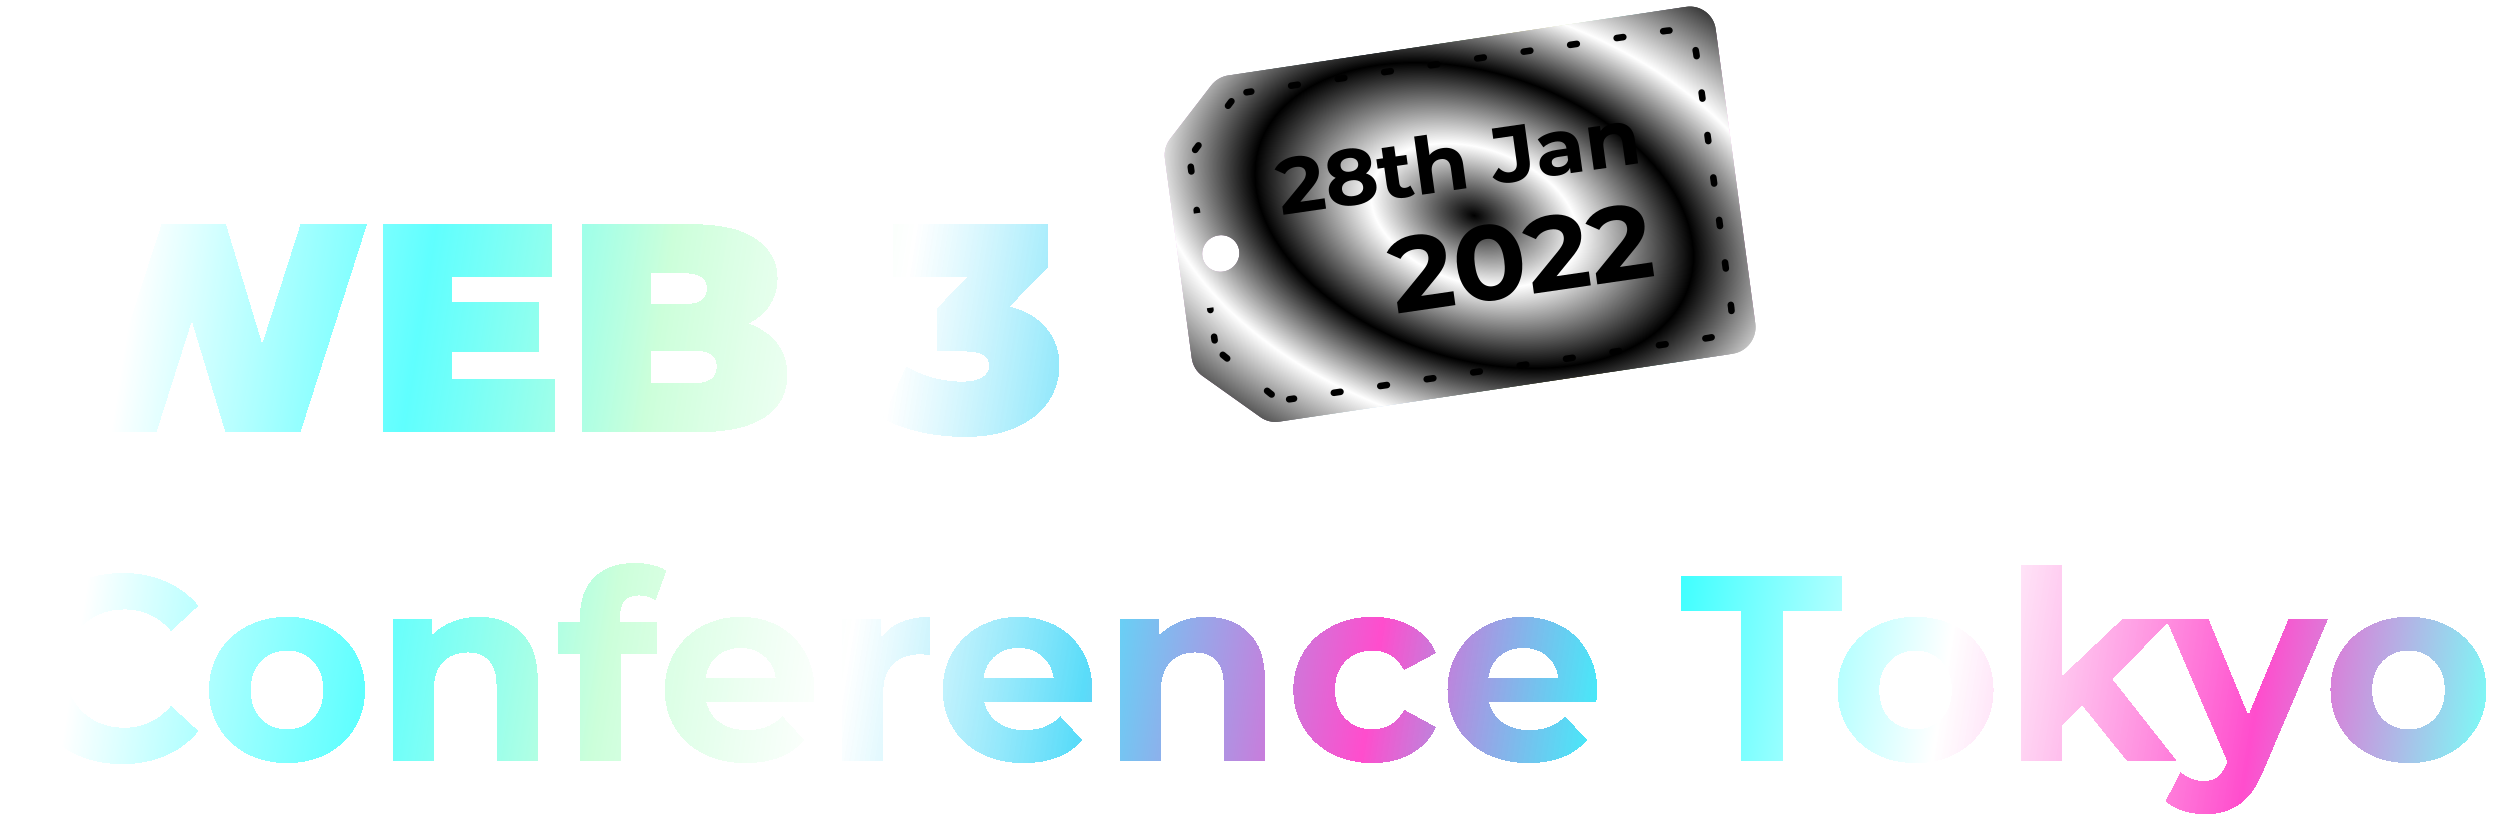<svg width="844" height="280" viewBox="0 0 844 280" fill="none" xmlns="http://www.w3.org/2000/svg">
<g filter="url(#filter0_d_219_2635)">
<path d="M123.915 71.263L101.456 141.448H76.089L64.76 103.949L52.828 141.448H27.462L5.003 71.263H29.367L41.599 111.168L54.533 71.263H76.29L88.522 111.669L101.456 71.263H123.915ZM187.522 123.601V141.448H129.169V71.263H186.219V89.11H152.43V97.332H182.108V114.376H152.43V123.601H187.522ZM252.779 104.751C256.923 106.289 260.131 108.528 262.404 111.469C264.677 114.41 265.813 117.953 265.813 122.097C265.813 128.246 263.273 133.025 258.193 136.434C253.113 139.776 245.76 141.448 236.135 141.448H196.631V71.263H234.13C243.488 71.263 250.54 72.934 255.285 76.276C260.098 79.619 262.504 84.064 262.504 89.612C262.504 92.887 261.669 95.828 259.998 98.435C258.393 101.041 255.987 103.147 252.779 104.751ZM219.892 87.807V98.234H230.921C236.068 98.234 238.642 96.496 238.642 93.02C238.642 89.545 236.068 87.807 230.921 87.807H219.892ZM234.13 124.904C239.343 124.904 241.95 123.066 241.95 119.39C241.95 115.713 239.343 113.875 234.13 113.875H219.892V124.904H234.13ZM340.834 99.036C346.248 100.373 350.393 102.813 353.267 106.355C356.208 109.831 357.678 114.042 357.678 118.989C357.678 123.2 356.509 127.143 354.169 130.82C351.896 134.429 348.354 137.37 343.541 139.643C338.729 141.915 332.746 143.052 325.594 143.052C320.648 143.052 315.701 142.517 310.755 141.448C305.876 140.378 301.598 138.807 297.921 136.735L305.943 119.289C308.817 120.96 311.891 122.23 315.167 123.099C318.509 123.968 321.717 124.403 324.792 124.403C327.533 124.403 329.738 123.935 331.409 122.999C333.08 122.063 333.916 120.726 333.916 118.989C333.916 115.78 331.142 114.176 325.594 114.176H316.27V99.638L326.597 89.11H301.531V71.263H353.868V85.802L340.834 99.036ZM41.253 253.517C34.896 253.517 29.133 252.15 23.963 249.417C18.854 246.625 14.814 242.793 11.843 237.92C8.931 232.989 7.476 227.434 7.476 221.255C7.476 215.075 8.931 209.55 11.843 204.678C14.814 199.746 18.854 195.914 23.963 193.181C29.133 190.388 34.926 188.992 41.343 188.992C46.749 188.992 51.621 189.943 55.959 191.844C60.355 193.745 64.039 196.478 67.01 200.043L57.741 208.599C53.523 203.727 48.294 201.291 42.055 201.291C38.194 201.291 34.747 202.153 31.717 203.876C28.687 205.539 26.31 207.886 24.587 210.916C22.924 213.946 22.092 217.393 22.092 221.255C22.092 225.117 22.924 228.563 24.587 231.593C26.31 234.623 28.687 237 31.717 238.723C34.747 240.386 38.194 241.218 42.055 241.218C48.294 241.218 53.523 238.752 57.741 233.821L67.01 242.377C64.039 246.001 60.355 248.764 55.959 250.665C51.562 252.566 46.66 253.517 41.253 253.517ZM96.941 253.16C91.891 253.16 87.346 252.121 83.305 250.041C79.325 247.902 76.205 244.961 73.948 241.218C71.69 237.475 70.561 233.227 70.561 228.473C70.561 223.72 71.69 219.472 73.948 215.729C76.205 211.986 79.325 209.074 83.305 206.995C87.346 204.856 91.891 203.786 96.941 203.786C101.991 203.786 106.507 204.856 110.488 206.995C114.469 209.074 117.588 211.986 119.846 215.729C122.104 219.472 123.232 223.72 123.232 228.473C123.232 233.227 122.104 237.475 119.846 241.218C117.588 244.961 114.469 247.902 110.488 250.041C106.507 252.121 101.991 253.16 96.941 253.16ZM96.941 241.753C100.506 241.753 103.417 240.564 105.675 238.188C107.992 235.752 109.151 232.514 109.151 228.473C109.151 224.433 107.992 221.225 105.675 218.848C103.417 216.412 100.506 215.194 96.941 215.194C93.376 215.194 90.435 216.412 88.118 218.848C85.801 221.225 84.642 224.433 84.642 228.473C84.642 232.514 85.801 235.752 88.118 238.188C90.435 240.564 93.376 241.753 96.941 241.753ZM161.669 203.786C167.61 203.786 172.393 205.569 176.017 209.134C179.701 212.699 181.543 217.987 181.543 224.998V252.448H167.64V227.137C167.64 223.334 166.808 220.512 165.144 218.67C163.481 216.769 161.075 215.818 157.926 215.818C154.42 215.818 151.628 216.917 149.548 219.116C147.468 221.255 146.429 224.463 146.429 228.741V252.448H132.526V204.499H145.805V210.114C147.647 208.094 149.934 206.549 152.667 205.48C155.4 204.351 158.401 203.786 161.669 203.786ZM209.386 205.569H221.685V216.264H209.742V252.448H195.839V216.264H188.442V205.569H195.839V203.43C195.839 197.964 197.443 193.626 200.652 190.418C203.919 187.21 208.494 185.605 214.376 185.605C216.456 185.605 218.417 185.843 220.259 186.318C222.16 186.734 223.734 187.358 224.982 188.19L221.328 198.261C219.724 197.132 217.852 196.568 215.713 196.568C211.495 196.568 209.386 198.885 209.386 203.519V205.569ZM274.97 228.652C274.97 228.83 274.88 230.078 274.702 232.395H238.429C239.083 235.366 240.628 237.713 243.064 239.436C245.5 241.159 248.53 242.02 252.154 242.02C254.65 242.02 256.848 241.664 258.749 240.951C260.71 240.178 262.522 238.99 264.186 237.386L271.583 245.407C267.067 250.576 260.472 253.16 251.798 253.16C246.391 253.16 241.608 252.121 237.449 250.041C233.29 247.902 230.081 244.961 227.824 241.218C225.566 237.475 224.437 233.227 224.437 228.473C224.437 223.78 225.536 219.561 227.734 215.818C229.992 212.015 233.052 209.074 236.914 206.995C240.836 204.856 245.203 203.786 250.015 203.786C254.709 203.786 258.957 204.797 262.76 206.817C266.562 208.837 269.533 211.748 271.672 215.551C273.87 219.294 274.97 223.661 274.97 228.652ZM250.104 214.303C246.955 214.303 244.311 215.194 242.172 216.977C240.033 218.759 238.726 221.195 238.251 224.285H261.869C261.393 221.255 260.086 218.848 257.947 217.066C255.808 215.224 253.194 214.303 250.104 214.303ZM297.505 210.827C299.169 208.51 301.397 206.757 304.189 205.569C307.041 204.381 310.309 203.786 313.993 203.786V216.62C312.448 216.501 311.408 216.442 310.874 216.442C306.893 216.442 303.773 217.571 301.516 219.829C299.258 222.027 298.129 225.354 298.129 229.81V252.448H284.226V204.499H297.505V210.827ZM368.792 228.652C368.792 228.83 368.703 230.078 368.525 232.395H332.252C332.905 235.366 334.45 237.713 336.886 239.436C339.322 241.159 342.352 242.02 345.977 242.02C348.472 242.02 350.671 241.664 352.572 240.951C354.533 240.178 356.345 238.99 358.008 237.386L365.406 245.407C360.89 250.576 354.295 253.16 345.62 253.16C340.213 253.16 335.431 252.121 331.271 250.041C327.112 247.902 323.904 244.961 321.646 241.218C319.388 237.475 318.26 233.227 318.26 228.473C318.26 223.78 319.359 219.561 321.557 215.818C323.815 212.015 326.875 209.074 330.737 206.995C334.658 204.856 339.025 203.786 343.838 203.786C348.532 203.786 352.78 204.797 356.582 206.817C360.385 208.837 363.356 211.748 365.495 215.551C367.693 219.294 368.792 223.661 368.792 228.652ZM343.927 214.303C340.778 214.303 338.134 215.194 335.995 216.977C333.856 218.759 332.549 221.195 332.074 224.285H355.691C355.216 221.255 353.909 218.848 351.77 217.066C349.631 215.224 347.017 214.303 343.927 214.303ZM407.192 203.786C413.133 203.786 417.916 205.569 421.54 209.134C425.224 212.699 427.066 217.987 427.066 224.998V252.448H413.163V227.137C413.163 223.334 412.331 220.512 410.667 218.67C409.004 216.769 406.597 215.818 403.448 215.818C399.943 215.818 397.15 216.917 395.071 219.116C392.991 221.255 391.952 224.463 391.952 228.741V252.448H378.048V204.499H391.328V210.114C393.17 208.094 395.457 206.549 398.19 205.48C400.923 204.351 403.924 203.786 407.192 203.786ZM463.363 253.16C458.253 253.16 453.648 252.121 449.549 250.041C445.508 247.902 442.33 244.961 440.012 241.218C437.755 237.475 436.626 233.227 436.626 228.473C436.626 223.72 437.755 219.472 440.012 215.729C442.33 211.986 445.508 209.074 449.549 206.995C453.648 204.856 458.253 203.786 463.363 203.786C468.413 203.786 472.81 204.856 476.553 206.995C480.355 209.074 483.118 212.075 484.841 215.996L474.057 221.789C471.562 217.393 467.967 215.194 463.274 215.194C459.649 215.194 456.649 216.382 454.272 218.759C451.896 221.136 450.707 224.374 450.707 228.473C450.707 232.573 451.896 235.811 454.272 238.188C456.649 240.564 459.649 241.753 463.274 241.753C468.027 241.753 471.621 239.554 474.057 235.158L484.841 241.04C483.118 244.842 480.355 247.813 476.553 249.952C472.81 252.091 468.413 253.16 463.363 253.16ZM539.205 228.652C539.205 228.83 539.116 230.078 538.937 232.395H502.664C503.318 235.366 504.863 237.713 507.299 239.436C509.735 241.159 512.765 242.02 516.389 242.02C518.885 242.02 521.083 241.664 522.984 240.951C524.945 240.178 526.757 238.99 528.421 237.386L535.818 245.407C531.303 250.576 524.707 253.16 516.033 253.16C510.626 253.16 505.843 252.121 501.684 250.041C497.525 247.902 494.317 244.961 492.059 241.218C489.801 237.475 488.672 233.227 488.672 228.473C488.672 223.78 489.771 219.561 491.97 215.818C494.227 212.015 497.287 209.074 501.149 206.995C505.071 204.856 509.438 203.786 514.25 203.786C518.944 203.786 523.192 204.797 526.995 206.817C530.798 208.837 533.768 211.748 535.907 215.551C538.106 219.294 539.205 223.661 539.205 228.652ZM514.339 214.303C511.19 214.303 508.547 215.194 506.408 216.977C504.269 218.759 502.961 221.195 502.486 224.285H526.104C525.628 221.255 524.321 218.848 522.182 217.066C520.043 215.224 517.429 214.303 514.339 214.303ZM587.604 201.826H567.64V190.062H622.005V201.826H602.042V252.448H587.604V201.826ZM646.735 253.16C641.685 253.16 637.139 252.121 633.099 250.041C629.118 247.902 625.999 244.961 623.741 241.218C621.483 237.475 620.355 233.227 620.355 228.473C620.355 223.72 621.483 219.472 623.741 215.729C625.999 211.986 629.118 209.074 633.099 206.995C637.139 204.856 641.685 203.786 646.735 203.786C651.785 203.786 656.301 204.856 660.282 206.995C664.262 209.074 667.382 211.986 669.639 215.729C671.897 219.472 673.026 223.72 673.026 228.473C673.026 233.227 671.897 237.475 669.639 241.218C667.382 244.961 664.262 247.902 660.282 250.041C656.301 252.121 651.785 253.16 646.735 253.16ZM646.735 241.753C650.3 241.753 653.211 240.564 655.469 238.188C657.786 235.752 658.945 232.514 658.945 228.473C658.945 224.433 657.786 221.225 655.469 218.848C653.211 216.412 650.3 215.194 646.735 215.194C643.17 215.194 640.229 216.412 637.912 218.848C635.595 221.225 634.436 224.433 634.436 228.473C634.436 232.514 635.595 235.752 637.912 238.188C640.229 240.564 643.17 241.753 646.735 241.753ZM702.907 233.643L696.222 240.238V252.448H682.319V186.318H696.222V223.75L716.542 204.499H733.119L713.156 224.819L734.902 252.448H718.058L702.907 233.643ZM785.961 204.499L764.304 255.389C762.106 260.914 759.372 264.806 756.105 267.064C752.896 269.321 749.004 270.45 744.43 270.45C741.934 270.45 739.468 270.064 737.032 269.292C734.596 268.519 732.606 267.45 731.061 266.083L736.141 256.191C737.211 257.141 738.429 257.884 739.795 258.419C741.221 258.953 742.617 259.221 743.984 259.221C745.885 259.221 747.43 258.746 748.618 257.795C749.807 256.904 750.876 255.389 751.827 253.25L752.005 252.804L731.239 204.499H745.588L759.046 237.029L772.592 204.499H785.961ZM813.144 253.16C808.094 253.16 803.548 252.121 799.508 250.041C795.527 247.902 792.408 244.961 790.15 241.218C787.892 237.475 786.764 233.227 786.764 228.473C786.764 223.72 787.892 219.472 790.15 215.729C792.408 211.986 795.527 209.074 799.508 206.995C803.548 204.856 808.094 203.786 813.144 203.786C818.194 203.786 822.71 204.856 826.691 206.995C830.671 209.074 833.791 211.986 836.048 215.729C838.306 219.472 839.435 223.72 839.435 228.473C839.435 233.227 838.306 237.475 836.048 241.218C833.791 244.961 830.671 247.902 826.691 250.041C822.71 252.121 818.194 253.16 813.144 253.16ZM813.144 241.753C816.709 241.753 819.62 240.564 821.878 238.188C824.195 235.752 825.354 232.514 825.354 228.473C825.354 224.433 824.195 221.225 821.878 218.848C819.62 216.412 816.709 215.194 813.144 215.194C809.579 215.194 806.638 216.412 804.321 218.848C802.004 221.225 800.845 224.433 800.845 228.473C800.845 232.514 802.004 235.752 804.321 238.188C806.638 240.564 809.579 241.753 813.144 241.753Z" fill="url(#paint0_linear_219_2635)" shape-rendering="crispEdges"/>
</g>
<path fill-rule="evenodd" clip-rule="evenodd" d="M405.944 126.896C403.968 125.491 402.665 123.325 402.339 120.904L393.282 53.565C392.962 51.188 393.612 48.769 395.083 46.853L408.871 28.907C410.301 27.046 412.391 25.811 414.695 25.466L567.007 2.65C573.092 1.739 578.689 5.943 579.509 12.041L592.288 107.048C593.108 113.146 588.84 118.828 582.755 119.739L431.912 142.334C429.653 142.673 427.363 142.129 425.515 140.815L405.944 126.896ZM412.955 91.69C416.4 91.174 418.824 88.017 418.37 84.639C417.915 81.261 414.755 78.941 411.309 79.457C407.864 79.973 405.44 83.13 405.894 86.508C406.349 89.886 409.509 92.206 412.955 91.69Z" fill="url(#paint1_linear_219_2635)"/>
<g style="mix-blend-mode:difference">
<path fill-rule="evenodd" clip-rule="evenodd" d="M405.944 126.896C403.968 125.491 402.665 123.325 402.339 120.904L393.282 53.565C392.962 51.188 393.612 48.769 395.083 46.853L408.871 28.907C410.301 27.046 412.391 25.811 414.695 25.466L569.21 2.32C574.078 1.591 578.556 4.955 579.212 9.833L592.585 109.256C593.241 114.134 589.827 118.68 584.959 119.409L431.912 142.334C429.653 142.673 427.363 142.129 425.515 140.815L405.944 126.896ZM412.955 91.69C416.4 91.174 418.824 88.017 418.37 84.639C417.915 81.261 414.755 78.941 411.309 79.457C407.864 79.973 405.44 83.13 405.894 86.508C406.349 89.886 409.509 92.206 412.955 91.69Z" fill="url(#paint2_angular_219_2635)"/>
</g>
<g style="mix-blend-mode:screen">
<path fill-rule="evenodd" clip-rule="evenodd" d="M405.944 126.896C403.968 125.491 402.665 123.325 402.339 120.904L393.282 53.565C392.962 51.188 393.612 48.769 395.083 46.853L408.871 28.907C410.301 27.046 412.391 25.811 414.695 25.466L569.21 2.32C574.078 1.591 578.556 4.955 579.212 9.833L592.585 109.256C593.241 114.134 589.827 118.68 584.959 119.409L431.912 142.334C429.653 142.673 427.363 142.129 425.515 140.815L405.944 126.896ZM412.955 91.69C416.4 91.174 418.824 88.017 418.37 84.639C417.915 81.261 414.755 78.941 411.309 79.457C407.864 79.973 405.44 83.13 405.894 86.508C406.349 89.886 409.509 92.206 412.955 91.69Z" fill="url(#paint3_angular_219_2635)"/>
</g>
<g style="mix-blend-mode:screen">
<path fill-rule="evenodd" clip-rule="evenodd" d="M405.944 126.896C403.968 125.491 402.665 123.325 402.339 120.904L393.282 53.565C392.962 51.188 393.612 48.769 395.083 46.853L408.871 28.907C410.301 27.046 412.391 25.811 414.695 25.466L569.21 2.32C574.078 1.591 578.556 4.955 579.212 9.833L592.585 109.256C593.241 114.134 589.827 118.68 584.959 119.409L431.912 142.334C429.653 142.673 427.363 142.129 425.515 140.815L405.944 126.896ZM412.955 91.69C416.4 91.174 418.824 88.017 418.37 84.639C417.915 81.261 414.755 78.941 411.309 79.457C407.864 79.973 405.44 83.13 405.894 86.508C406.349 89.886 409.509 92.206 412.955 91.69Z" fill="url(#paint4_angular_219_2635)" fill-opacity="0.5"/>
</g>
<path d="M413.169 120.104L412.465 120.973L413.169 120.104ZM428.893 132.863L428.188 133.733L428.893 132.863ZM415.418 34.593L414.529 33.929L415.418 34.593ZM403.772 50.197L404.66 50.86L403.772 50.197ZM405.103 70.723C405.019 70.113 404.458 69.691 403.849 69.78C403.24 69.87 402.815 70.436 402.899 71.045L405.103 70.723ZM401.111 58.04C401.195 58.649 401.756 59.071 402.365 58.982C402.974 58.893 403.399 58.326 403.316 57.717L401.111 58.04ZM403.119 56.2C403.07 55.586 402.533 55.133 401.92 55.188C401.308 55.243 400.852 55.785 400.901 56.399L403.119 56.2ZM402.559 49.993C402.217 50.508 402.354 51.2 402.865 51.538C403.376 51.876 404.067 51.733 404.409 51.218L402.559 49.993ZM405.492 49.745C405.862 49.25 405.764 48.552 405.273 48.185C404.782 47.819 404.084 47.924 403.715 48.419L405.492 49.745ZM413.697 35.044C413.327 35.539 413.426 36.238 413.917 36.604C414.407 36.971 415.105 36.866 415.475 36.371L413.697 35.044ZM416.58 34.91C416.977 34.436 416.918 33.733 416.449 33.339C415.979 32.946 415.277 33.011 414.881 33.485L416.58 34.91ZM420.607 30.064C420.004 30.188 419.611 30.777 419.729 31.38C419.846 31.984 420.431 32.373 421.034 32.25L420.607 30.064ZM422.588 32.01C423.197 31.921 423.623 31.355 423.539 30.745C423.455 30.135 422.894 29.714 422.285 29.803L422.588 32.01ZM435.741 27.833C435.133 27.922 434.707 28.488 434.791 29.098C434.875 29.707 435.436 30.129 436.045 30.04L435.741 27.833ZM438.288 29.712C438.896 29.622 439.322 29.056 439.238 28.447C439.154 27.837 438.593 27.415 437.984 27.504L438.288 29.712ZM451.441 25.534C450.832 25.623 450.407 26.19 450.49 26.799C450.574 27.409 451.135 27.831 451.744 27.741L451.441 25.534ZM453.987 27.413C454.596 27.324 455.021 26.758 454.938 26.148C454.854 25.538 454.292 25.117 453.684 25.206L453.987 27.413ZM467.14 23.236C466.531 23.325 466.106 23.891 466.19 24.501C466.273 25.11 466.835 25.532 467.444 25.443L467.14 23.236ZM469.686 25.115C470.295 25.026 470.721 24.459 470.637 23.85C470.553 23.24 469.992 22.818 469.383 22.907L469.686 25.115ZM482.84 20.937C482.231 21.026 481.805 21.593 481.889 22.202C481.973 22.812 482.534 23.234 483.143 23.145L482.84 20.937ZM485.386 22.816C485.994 22.727 486.42 22.161 486.336 21.551C486.253 20.942 485.691 20.52 485.082 20.609L485.386 22.816ZM498.539 18.639C497.93 18.728 497.505 19.294 497.588 19.904C497.672 20.513 498.234 20.935 498.842 20.846L498.539 18.639ZM501.085 20.518C501.694 20.429 502.119 19.862 502.036 19.253C501.952 18.643 501.39 18.221 500.782 18.31L501.085 20.518ZM514.238 16.34C513.63 16.429 513.204 16.996 513.288 17.605C513.372 18.215 513.933 18.637 514.542 18.548L514.238 16.34ZM516.784 18.219C517.393 18.13 517.819 17.564 517.735 16.954C517.651 16.345 517.09 15.923 516.481 16.012L516.784 18.219ZM529.938 14.042C529.329 14.131 528.903 14.697 528.987 15.307C529.071 15.916 529.632 16.338 530.241 16.249L529.938 14.042ZM532.484 15.921C533.093 15.832 533.518 15.265 533.434 14.656C533.351 14.046 532.789 13.624 532.18 13.713L532.484 15.921ZM545.637 11.743C545.028 11.832 544.603 12.399 544.686 13.008C544.77 13.618 545.332 14.04 545.94 13.951L545.637 11.743ZM548.183 13.622C548.792 13.533 549.218 12.967 549.134 12.357C549.05 11.748 548.489 11.326 547.88 11.415L548.183 13.622ZM561.336 9.445C560.728 9.534 560.302 10.1 560.386 10.71C560.47 11.319 561.031 11.741 561.64 11.652L561.336 9.445ZM563.633 11.409C564.248 11.388 564.733 10.872 564.717 10.256C564.701 9.641 564.19 9.159 563.576 9.18L563.633 11.409ZM573.529 16.659C573.378 16.063 572.773 15.706 572.177 15.863C571.582 16.019 571.221 16.628 571.372 17.224L573.529 16.659ZM571.679 19.108C571.763 19.718 572.325 20.14 572.933 20.05C573.542 19.961 573.968 19.395 573.884 18.785L571.679 19.108ZM575.573 31.076C575.489 30.467 574.928 30.045 574.319 30.134C573.71 30.223 573.285 30.789 573.369 31.399L575.573 31.076ZM573.65 33.447C573.734 34.057 574.295 34.479 574.904 34.39C575.513 34.3 575.938 33.734 575.855 33.125L573.65 33.447ZM577.544 45.415C577.46 44.806 576.899 44.384 576.29 44.473C575.681 44.562 575.256 45.129 575.339 45.738L577.544 45.415ZM575.621 47.787C575.705 48.396 576.266 48.818 576.875 48.729C577.484 48.64 577.909 48.073 577.825 47.464L575.621 47.787ZM579.515 59.755C579.431 59.145 578.869 58.723 578.261 58.812C577.652 58.901 577.226 59.468 577.31 60.077L579.515 59.755ZM577.592 62.126C577.675 62.735 578.237 63.157 578.845 63.068C579.454 62.979 579.88 62.413 579.796 61.803L577.592 62.126ZM581.485 74.094C581.401 73.484 580.84 73.062 580.231 73.151C579.623 73.241 579.197 73.807 579.281 74.416L581.485 74.094ZM579.562 76.465C579.646 77.075 580.207 77.496 580.816 77.407C581.425 77.318 581.851 76.752 581.767 76.142L579.562 76.465ZM583.456 88.433C583.372 87.823 582.811 87.402 582.202 87.491C581.593 87.58 581.168 88.146 581.251 88.756L583.456 88.433ZM581.533 90.804C581.617 91.414 582.178 91.836 582.787 91.746C583.396 91.657 583.821 91.091 583.737 90.481L581.533 90.804ZM585.427 102.772C585.343 102.163 584.781 101.741 584.173 101.83C583.564 101.919 583.138 102.485 583.222 103.095L585.427 102.772ZM583.434 104.993C583.45 105.609 583.961 106.091 584.575 106.07C585.189 106.049 585.674 105.532 585.659 104.917L583.434 104.993ZM578.114 114.958C578.709 114.801 579.07 114.192 578.92 113.596C578.769 113 578.164 112.643 577.568 112.8L578.114 114.958ZM575.589 113.138C574.98 113.227 574.555 113.794 574.638 114.403C574.722 115.013 575.283 115.435 575.892 115.346L575.589 113.138ZM562.452 117.313C563.061 117.224 563.487 116.658 563.403 116.048C563.319 115.439 562.758 115.017 562.149 115.106L562.452 117.313ZM559.909 115.434C559.3 115.523 558.875 116.089 558.958 116.699C559.042 117.308 559.604 117.73 560.212 117.641L559.909 115.434ZM546.772 119.609C547.381 119.52 547.807 118.953 547.723 118.344C547.639 117.734 547.078 117.312 546.469 117.402L546.772 119.609ZM544.229 117.729C543.62 117.819 543.195 118.385 543.279 118.994C543.362 119.604 543.924 120.026 544.533 119.937L544.229 117.729ZM531.093 121.904C531.701 121.815 532.127 121.249 532.043 120.639C531.959 120.03 531.398 119.608 530.789 119.697L531.093 121.904ZM528.549 120.025C527.941 120.114 527.515 120.681 527.599 121.29C527.682 121.9 528.244 122.321 528.853 122.232L528.549 120.025ZM515.413 124.2C516.022 124.111 516.447 123.545 516.363 122.935C516.28 122.325 515.718 121.904 515.109 121.993L515.413 124.2ZM512.869 122.321C512.261 122.41 511.835 122.976 511.919 123.586C512.003 124.195 512.564 124.617 513.173 124.528L512.869 122.321ZM499.733 126.496C500.342 126.406 500.767 125.84 500.683 125.231C500.6 124.621 500.038 124.199 499.43 124.288L499.733 126.496ZM497.19 124.616C496.581 124.705 496.155 125.272 496.239 125.881C496.323 126.491 496.884 126.913 497.493 126.824L497.19 124.616ZM484.053 128.791C484.662 128.702 485.087 128.136 485.004 127.526C484.92 126.917 484.358 126.495 483.75 126.584L484.053 128.791ZM481.51 126.912C480.901 127.001 480.475 127.567 480.559 128.177C480.643 128.786 481.204 129.208 481.813 129.119L481.51 126.912ZM468.373 131.087C468.982 130.998 469.408 130.431 469.324 129.822C469.24 129.212 468.679 128.79 468.07 128.88L468.373 131.087ZM465.83 129.207C465.221 129.297 464.795 129.863 464.879 130.472C464.963 131.082 465.524 131.504 466.133 131.415L465.83 129.207ZM452.693 133.382C453.302 133.293 453.728 132.727 453.644 132.117C453.56 131.508 452.999 131.086 452.39 131.175L452.693 133.382ZM450.15 131.503C449.541 131.592 449.116 132.159 449.199 132.768C449.283 133.378 449.845 133.799 450.453 133.71L450.15 131.503ZM437.013 135.678C437.622 135.589 438.048 135.023 437.964 134.413C437.88 133.803 437.319 133.382 436.71 133.471L437.013 135.678ZM435.135 133.688C434.523 133.741 434.065 134.282 434.113 134.895C434.161 135.509 434.696 135.963 435.309 135.91L435.135 133.688ZM428.654 134.088C429.152 134.446 429.847 134.328 430.208 133.826C430.568 133.324 430.457 132.628 429.96 132.271L428.654 134.088ZM428.474 131.083C427.998 130.697 427.297 130.773 426.908 131.253C426.519 131.733 426.589 132.435 427.065 132.821L428.474 131.083ZM413.588 121.884C414.064 122.27 414.765 122.194 415.154 121.714C415.543 121.234 415.473 120.532 414.997 120.146L413.588 121.884ZM413.559 118.964C413.104 118.553 412.401 118.592 411.987 119.051C411.573 119.51 411.606 120.215 412.06 120.626L413.559 118.964ZM408.972 115.131C409.088 115.735 409.671 116.126 410.275 116.004C410.878 115.883 411.273 115.294 411.157 114.691L408.972 115.131ZM410.986 113.527C410.902 112.917 410.341 112.496 409.732 112.585C409.123 112.674 408.698 113.24 408.781 113.85L410.986 113.527ZM407.541 104.821C407.624 105.431 408.186 105.852 408.794 105.763C409.403 105.674 409.829 105.108 409.745 104.498L407.541 104.821ZM405.252 71.806L405.103 70.723L402.899 71.045L403.048 72.129L405.252 71.806ZM403.316 57.717L403.167 56.633L400.962 56.956L401.111 58.04L403.316 57.717ZM403.167 56.633C403.147 56.489 403.131 56.344 403.119 56.2L400.901 56.399C400.916 56.585 400.937 56.77 400.962 56.956L403.167 56.633ZM404.409 51.218C404.489 51.097 404.573 50.977 404.66 50.86L402.883 49.533C402.77 49.684 402.662 49.837 402.559 49.993L404.409 51.218ZM404.66 50.86L405.492 49.745L403.715 48.419L402.883 49.533L404.66 50.86ZM415.475 36.371L416.307 35.256L414.529 33.929L413.697 35.044L415.475 36.371ZM416.307 35.256C416.395 35.138 416.486 35.023 416.58 34.91L414.881 33.485C414.76 33.629 414.642 33.778 414.529 33.929L416.307 35.256ZM421.034 32.25C421.177 32.221 421.322 32.195 421.467 32.174L421.164 29.967C420.977 29.994 420.791 30.027 420.607 30.064L421.034 32.25ZM421.467 32.174L422.588 32.01L422.285 29.803L421.164 29.967L421.467 32.174ZM436.045 30.04L438.288 29.712L437.984 27.504L435.741 27.833L436.045 30.04ZM451.744 27.741L453.987 27.413L453.684 25.206L451.441 25.534L451.744 27.741ZM467.444 25.443L469.686 25.115L469.383 22.907L467.14 23.236L467.444 25.443ZM483.143 23.145L485.386 22.816L485.082 20.609L482.84 20.937L483.143 23.145ZM498.842 20.846L501.085 20.518L500.782 18.31L498.539 18.639L498.842 20.846ZM514.542 18.548L516.784 18.219L516.481 16.012L514.238 16.34L514.542 18.548ZM530.241 16.249L532.484 15.921L532.18 13.713L529.938 14.042L530.241 16.249ZM545.94 13.951L548.183 13.622L547.88 11.415L545.637 11.743L545.94 13.951ZM561.64 11.652L562.761 11.488L562.458 9.281L561.336 9.445L561.64 11.652ZM562.761 11.488C563.054 11.445 563.345 11.419 563.633 11.409L563.576 9.18C563.206 9.193 562.833 9.226 562.458 9.281L562.761 11.488ZM571.372 17.224C571.442 17.504 571.498 17.791 571.539 18.084L573.743 17.761C573.692 17.386 573.62 17.018 573.529 16.659L571.372 17.224ZM571.539 18.084L571.679 19.108L573.884 18.785L573.743 17.761L571.539 18.084ZM573.369 31.399L573.65 33.447L575.855 33.125L575.573 31.076L573.369 31.399ZM575.339 45.738L575.621 47.787L577.825 47.464L577.544 45.415L575.339 45.738ZM577.31 60.077L577.592 62.126L579.796 61.803L579.515 59.755L577.31 60.077ZM579.281 74.416L579.562 76.465L581.767 76.142L581.485 74.094L579.281 74.416ZM581.251 88.756L581.533 90.804L583.737 90.481L583.456 88.433L581.251 88.756ZM583.222 103.095L583.363 104.119L585.567 103.796L585.427 102.772L583.222 103.095ZM583.363 104.119C583.403 104.413 583.427 104.704 583.434 104.993L585.659 104.917C585.649 104.546 585.619 104.172 585.567 103.796L583.363 104.119ZM577.568 112.8C577.289 112.873 577.002 112.931 576.709 112.974L577.012 115.182C577.387 115.127 577.755 115.052 578.114 114.958L577.568 112.8ZM576.709 112.974L575.589 113.138L575.892 115.346L577.012 115.182L576.709 112.974ZM562.149 115.106L559.909 115.434L560.212 117.641L562.452 117.313L562.149 115.106ZM546.469 117.402L544.229 117.729L544.533 119.937L546.772 119.609L546.469 117.402ZM530.789 119.697L528.549 120.025L528.853 122.232L531.093 121.904L530.789 119.697ZM515.109 121.993L512.869 122.321L513.173 124.528L515.413 124.2L515.109 121.993ZM499.43 124.288L497.19 124.616L497.493 126.824L499.733 126.496L499.43 124.288ZM483.75 126.584L481.51 126.912L481.813 129.119L484.053 128.791L483.75 126.584ZM468.07 128.88L465.83 129.207L466.133 131.415L468.373 131.087L468.07 128.88ZM452.39 131.175L450.15 131.503L450.453 133.71L452.693 133.382L452.39 131.175ZM436.71 133.471L435.59 133.635L435.893 135.842L437.013 135.678L436.71 133.471ZM435.59 133.635C435.439 133.657 435.287 133.675 435.135 133.688L435.309 135.91C435.504 135.893 435.699 135.871 435.893 135.842L435.59 133.635ZM429.96 132.271C429.836 132.182 429.715 132.09 429.597 131.994L428.188 133.733C428.34 133.856 428.496 133.975 428.654 134.088L429.96 132.271ZM429.597 131.994L428.474 131.083L427.065 132.821L428.188 133.733L429.597 131.994ZM414.997 120.146L413.874 119.235L412.465 120.973L413.588 121.884L414.997 120.146ZM413.874 119.235C413.766 119.147 413.661 119.057 413.559 118.964L412.06 120.626C412.191 120.745 412.326 120.861 412.465 120.973L413.874 119.235ZM411.157 114.691C411.131 114.554 411.108 114.417 411.089 114.279L408.885 114.602C408.909 114.779 408.938 114.956 408.972 115.131L411.157 114.691ZM411.089 114.279L410.986 113.527L408.781 113.85L408.885 114.602L411.089 114.279ZM409.745 104.498L409.642 103.746L407.437 104.069L407.541 104.821L409.745 104.498Z" fill="black"/>
<path d="M490.691 98.316L491.336 102.995L472.157 105.791L471.643 102.069L480.186 91.601C481.092 90.481 481.678 89.551 481.946 88.813C482.211 88.051 482.296 87.327 482.202 86.642C482.065 85.649 481.61 84.944 480.838 84.526C480.086 84.081 479.045 83.955 477.716 84.149C476.604 84.311 475.63 84.67 474.795 85.226C473.956 85.758 473.291 86.482 472.801 87.397L468.151 85.327C468.943 83.74 470.154 82.419 471.784 81.361C473.41 80.28 475.347 79.576 477.595 79.248C479.48 78.973 481.166 79.041 482.653 79.451C484.16 79.834 485.377 80.525 486.304 81.523C487.252 82.494 487.828 83.724 488.033 85.213C488.219 86.56 488.103 87.867 487.686 89.133C487.269 90.4 486.331 91.911 484.872 93.667L479.778 99.906L490.691 98.316Z" fill="black"/>
<path d="M504.624 101.492C502.521 101.799 500.578 101.564 498.794 100.787C497.011 100.01 495.515 98.733 494.309 96.956C493.123 95.152 492.346 92.915 491.978 90.244C491.609 87.573 491.753 85.213 492.407 83.165C493.082 81.089 494.172 79.424 495.675 78.168C497.179 76.912 498.982 76.13 501.085 75.824C503.188 75.517 505.131 75.752 506.915 76.529C508.698 77.306 510.183 78.596 511.369 80.4C512.576 82.178 513.363 84.401 513.731 87.072C514.1 89.743 513.946 92.116 513.271 94.192C512.616 96.24 511.537 97.892 510.034 99.148C508.53 100.404 506.727 101.186 504.624 101.492ZM503.954 96.635C505.501 96.409 506.62 95.583 507.311 94.157C508.026 92.726 508.196 90.652 507.822 87.934C507.447 85.216 506.723 83.272 505.649 82.102C504.6 80.929 503.301 80.455 501.755 80.681C500.232 80.903 499.113 81.729 498.398 83.159C497.707 84.586 497.549 86.659 497.924 89.377C498.298 92.095 499.011 94.04 500.06 95.214C501.134 96.383 502.432 96.857 503.954 96.635Z" fill="black"/>
<path d="M536.4 91.652L537.046 96.332L517.866 99.128L517.353 95.405L525.895 84.937C526.801 83.817 527.388 82.887 527.656 82.149C527.921 81.387 528.006 80.663 527.911 79.978C527.775 78.985 527.32 78.28 526.547 77.862C525.795 77.417 524.755 77.292 523.425 77.486C522.314 77.648 521.34 78.007 520.504 78.562C519.665 79.095 519.001 79.818 518.511 80.734L513.861 78.663C514.653 77.077 515.864 75.755 517.493 74.698C519.119 73.617 521.057 72.912 523.304 72.585C525.19 72.31 526.876 72.377 528.362 72.787C529.87 73.171 531.087 73.861 532.014 74.859C532.961 75.83 533.538 77.06 533.743 78.549C533.929 79.897 533.813 81.203 533.396 82.47C532.979 83.736 532.041 85.247 530.581 87.003L525.487 93.243L536.4 91.652Z" fill="black"/>
<path d="M557.786 88.534L558.431 93.214L539.252 96.01L538.738 92.287L547.281 81.82C548.187 80.699 548.773 79.77 549.041 79.031C549.306 78.269 549.391 77.546 549.297 76.86C549.16 75.868 548.705 75.162 547.933 74.745C547.181 74.3 546.14 74.174 544.811 74.368C543.699 74.53 542.725 74.889 541.89 75.445C541.051 75.977 540.386 76.701 539.896 77.616L535.246 75.545C536.038 73.959 537.249 72.637 538.879 71.58C540.505 70.499 542.442 69.795 544.69 69.467C546.575 69.192 548.261 69.26 549.748 69.67C551.255 70.053 552.472 70.743 553.399 71.742C554.347 72.713 554.923 73.942 555.128 75.432C555.314 76.779 555.198 78.086 554.781 79.352C554.364 80.618 553.426 82.129 551.967 83.885L546.873 90.125L557.786 88.534Z" fill="black"/>
<path d="M447.188 66.938L447.671 70.429L433.297 72.514L432.913 69.737L439.316 61.928C439.994 61.092 440.434 60.398 440.635 59.848C440.834 59.279 440.898 58.739 440.827 58.228C440.724 57.487 440.383 56.961 439.804 56.65C439.241 56.318 438.461 56.224 437.465 56.368C436.632 56.489 435.902 56.757 435.276 57.172C434.647 57.568 434.149 58.108 433.781 58.791L430.297 57.246C430.891 56.063 431.798 55.077 433.019 54.288C434.238 53.482 435.69 52.956 437.375 52.712C438.787 52.507 440.051 52.558 441.165 52.864C442.295 53.15 443.207 53.665 443.901 54.409C444.611 55.134 445.043 56.052 445.197 57.163C445.336 58.168 445.25 59.142 444.937 60.087C444.624 61.032 443.921 62.159 442.827 63.469L439.009 68.124L447.188 66.938Z" fill="black"/>
<path d="M461.155 58.544C462.161 58.866 462.959 59.362 463.551 60.032C464.161 60.699 464.533 61.517 464.667 62.487C464.826 63.633 464.63 64.687 464.079 65.648C463.526 66.592 462.675 67.39 461.528 68.042C460.378 68.676 459.005 69.109 457.411 69.34C455.817 69.572 454.382 69.546 453.104 69.263C451.843 68.961 450.819 68.435 450.031 67.686C449.259 66.916 448.794 65.958 448.636 64.812C448.501 63.842 448.627 62.952 449.014 62.14C449.419 61.326 450.051 60.623 450.912 60.03C450.146 59.709 449.53 59.259 449.062 58.679C448.591 58.082 448.298 57.369 448.183 56.541C448.034 55.465 448.213 54.486 448.719 53.603C449.225 52.72 450.001 51.987 451.048 51.403C452.092 50.802 453.329 50.398 454.76 50.19C456.209 49.98 457.517 50.015 458.683 50.296C459.865 50.556 460.818 51.038 461.544 51.743C462.27 52.447 462.707 53.337 462.856 54.412C462.971 55.241 462.883 56.009 462.593 56.717C462.301 57.407 461.821 58.016 461.155 58.544ZM455.196 53.338C454.308 53.467 453.622 53.782 453.137 54.284C452.668 54.766 452.484 55.368 452.584 56.091C452.681 56.797 453.021 57.314 453.602 57.643C454.184 57.973 454.927 58.072 455.833 57.94C456.739 57.809 457.435 57.501 457.923 57.017C458.41 56.532 458.605 55.937 458.507 55.232C458.407 54.509 458.057 53.984 457.458 53.657C456.856 53.313 456.102 53.206 455.196 53.338ZM456.976 66.193C458.081 66.032 458.917 65.668 459.485 65.1C460.069 64.512 460.305 63.812 460.192 63.001C460.08 62.19 459.665 61.594 458.947 61.212C458.247 60.828 457.345 60.716 456.24 60.876C455.153 61.034 454.325 61.397 453.757 61.965C453.189 62.533 452.961 63.222 453.073 64.034C453.188 64.862 453.595 65.469 454.295 65.853C454.995 66.237 455.889 66.35 456.976 66.193Z" fill="black"/>
<path d="M477.655 65.379C477.28 65.739 476.796 66.043 476.202 66.291C475.623 66.519 474.999 66.681 474.329 66.779C472.59 67.031 471.181 66.795 470.101 66.07C469.039 65.342 468.393 64.141 468.161 62.466L467.351 56.62L465.096 56.947L464.657 53.773L466.912 53.446L466.432 49.981L470.671 49.367L471.151 52.832L474.792 52.303L475.231 55.477L471.59 56.006L472.392 61.798C472.475 62.398 472.694 62.843 473.048 63.133C473.418 63.403 473.893 63.496 474.473 63.412C475.143 63.315 475.689 63.056 476.111 62.635L477.655 65.379Z" fill="black"/>
<path d="M487.016 49.991C488.827 49.728 490.359 50.046 491.61 50.944C492.88 51.839 493.658 53.327 493.946 55.407L495.074 63.554L490.836 64.169L489.796 56.657C489.639 55.528 489.27 54.727 488.687 54.254C488.102 53.764 487.329 53.588 486.369 53.727C485.3 53.882 484.494 54.332 483.95 55.076C483.404 55.803 483.219 56.801 483.395 58.071L484.369 65.107L480.13 65.722L477.413 46.095L481.652 45.481L482.604 52.358C483.09 51.73 483.711 51.217 484.469 50.819C485.225 50.404 486.074 50.128 487.016 49.991Z" fill="black"/>
<path d="M510.46 61.646C509.174 61.833 507.955 61.776 506.805 61.475C505.67 61.154 504.699 60.611 503.891 59.847L505.941 56.636C507.161 57.844 508.433 58.352 509.755 58.16C511.549 57.9 512.304 56.747 512.021 54.702L510.801 45.894L504.117 46.863L503.641 43.425L514.7 41.821L516.362 53.829C516.677 56.104 516.334 57.898 515.334 59.213C514.331 60.509 512.706 61.321 510.46 61.646Z" fill="black"/>
<path d="M525.209 44.452C527.473 44.123 529.285 44.4 530.646 45.282C532.003 46.146 532.829 47.636 533.122 49.752L534.246 57.873L530.279 58.448L530.033 56.676C529.419 58.114 528.026 58.991 525.852 59.306C524.729 59.469 523.725 59.425 522.84 59.176C521.974 58.924 521.278 58.503 520.753 57.914C520.228 57.325 519.908 56.615 519.793 55.787C519.61 54.464 519.974 53.35 520.883 52.445C521.811 51.537 523.343 50.928 525.481 50.618L528.85 50.129C528.725 49.23 528.349 48.583 527.722 48.188C527.092 47.776 526.216 47.651 525.092 47.814C524.313 47.927 523.561 48.162 522.834 48.519C522.123 48.856 521.533 49.266 521.064 49.747L519.143 47.085C519.864 46.423 520.757 45.862 521.82 45.402C522.902 44.939 524.032 44.622 525.209 44.452ZM526.527 56.375C527.252 56.27 527.873 56.018 528.39 55.619C528.905 55.203 529.237 54.66 529.384 53.991L529.183 52.536L526.276 52.958C524.537 53.21 523.744 53.892 523.898 55.002C523.971 55.532 524.238 55.925 524.699 56.181C525.175 56.418 525.784 56.483 526.527 56.375Z" fill="black"/>
<path d="M544.968 41.586C546.779 41.323 548.311 41.64 549.562 42.538C550.832 43.433 551.611 44.921 551.899 47.002L553.027 55.149L548.788 55.764L547.748 48.252C547.592 47.123 547.222 46.322 546.639 45.849C546.054 45.358 545.281 45.183 544.321 45.322C543.252 45.477 542.446 45.927 541.902 46.671C541.356 47.398 541.171 48.396 541.347 49.666L542.321 56.701L538.082 57.316L536.112 43.086L540.161 42.499L540.391 44.165C540.87 43.484 541.504 42.925 542.293 42.486C543.08 42.03 543.972 41.73 544.968 41.586Z" fill="black"/>
<defs>
<filter id="filter0_d_219_2635" x="0.546" y="71.263" width="843.346" height="208.099" filterUnits="userSpaceOnUse" color-interpolation-filters="sRGB">
<feFlood flood-opacity="0" result="BackgroundImageFix"/>
<feColorMatrix in="SourceAlpha" type="matrix" values="0 0 0 0 0 0 0 0 0 0 0 0 0 0 0 0 0 0 127 0" result="hardAlpha"/>
<feOffset dy="4.456"/>
<feGaussianBlur stdDeviation="2.228"/>
<feComposite in2="hardAlpha" operator="out"/>
<feColorMatrix type="matrix" values="0 0 0 0 0.108 0 0 0 0 0.13 0 0 0 0 0.325 0 0 0 0.46 0"/>
<feBlend mode="normal" in2="BackgroundImageFix" result="effect1_dropShadow_219_2635"/>
<feBlend mode="normal" in="SourceGraphic" in2="effect1_dropShadow_219_2635" result="shape"/>
</filter>
<linearGradient id="paint0_linear_219_2635" x1="40.279" y1="124.055" x2="840.204" y2="250.346" gradientUnits="userSpaceOnUse">
<stop stop-color="white"/>
<stop offset="0.12" stop-color="#4AFFFF" stop-opacity="0.88"/>
<stop offset="0.219" stop-color="#CCFFDA"/>
<stop offset="0.318" stop-color="white" stop-opacity="0.816"/>
<stop offset="0.417" stop-color="#5ADCF9"/>
<stop offset="0.536" stop-color="#FF4DCD"/>
<stop offset="0.646" stop-color="#00FFFF" stop-opacity="0.816"/>
<stop offset="0.771" stop-color="white" stop-opacity="0.816"/>
<stop offset="0.901" stop-color="#FF4DCD"/>
<stop offset="1" stop-color="#79FFF7"/>
</linearGradient>
<linearGradient id="paint1_linear_219_2635" x1="409.459" y1="85.974" x2="586.255" y2="62.195" gradientUnits="userSpaceOnUse">
<stop stop-color="#F49CF5"/>
<stop offset="0.172" stop-color="#C1FBFF"/>
<stop offset="0.328" stop-color="#99C2FF"/>
<stop offset="0.5" stop-color="#A1F3AA"/>
<stop offset="0.651" stop-color="#FFE55F"/>
<stop offset="0.833" stop-color="#78F0E9"/>
<stop offset="1" stop-color="#FF81EB"/>
</linearGradient>
<radialGradient id="paint2_angular_219_2635" cx="0" cy="0" r="1" gradientUnits="userSpaceOnUse" gradientTransform="translate(497.678 72.759) rotate(108.502) scale(189.012 298.034)">
<stop/>
<stop offset="0.12" stop-color="white"/>
<stop offset="0.255"/>
<stop offset="0.375" stop-color="white"/>
<stop offset="0.547"/>
<stop offset="0.667" stop-color="white"/>
<stop offset="0.865"/>
<stop offset="1" stop-color="white"/>
</radialGradient>
<radialGradient id="paint3_angular_219_2635" cx="0" cy="0" r="1" gradientUnits="userSpaceOnUse" gradientTransform="translate(497.678 72.759) rotate(108.502) scale(189.012 298.034)">
<stop/>
<stop offset="0.12" stop-color="white"/>
<stop offset="0.255"/>
<stop offset="0.375" stop-color="white"/>
<stop offset="0.547"/>
<stop offset="0.667" stop-color="white"/>
<stop offset="0.865"/>
<stop offset="1" stop-color="white"/>
</radialGradient>
<radialGradient id="paint4_angular_219_2635" cx="0" cy="0" r="1" gradientUnits="userSpaceOnUse" gradientTransform="translate(497.678 72.759) rotate(108.502) scale(189.012 298.034)">
<stop/>
<stop offset="0.12" stop-color="white"/>
<stop offset="0.255"/>
<stop offset="0.375" stop-color="white"/>
<stop offset="0.547"/>
<stop offset="0.667" stop-color="white"/>
<stop offset="0.865"/>
<stop offset="1" stop-color="white"/>
</radialGradient>
</defs>
</svg>
